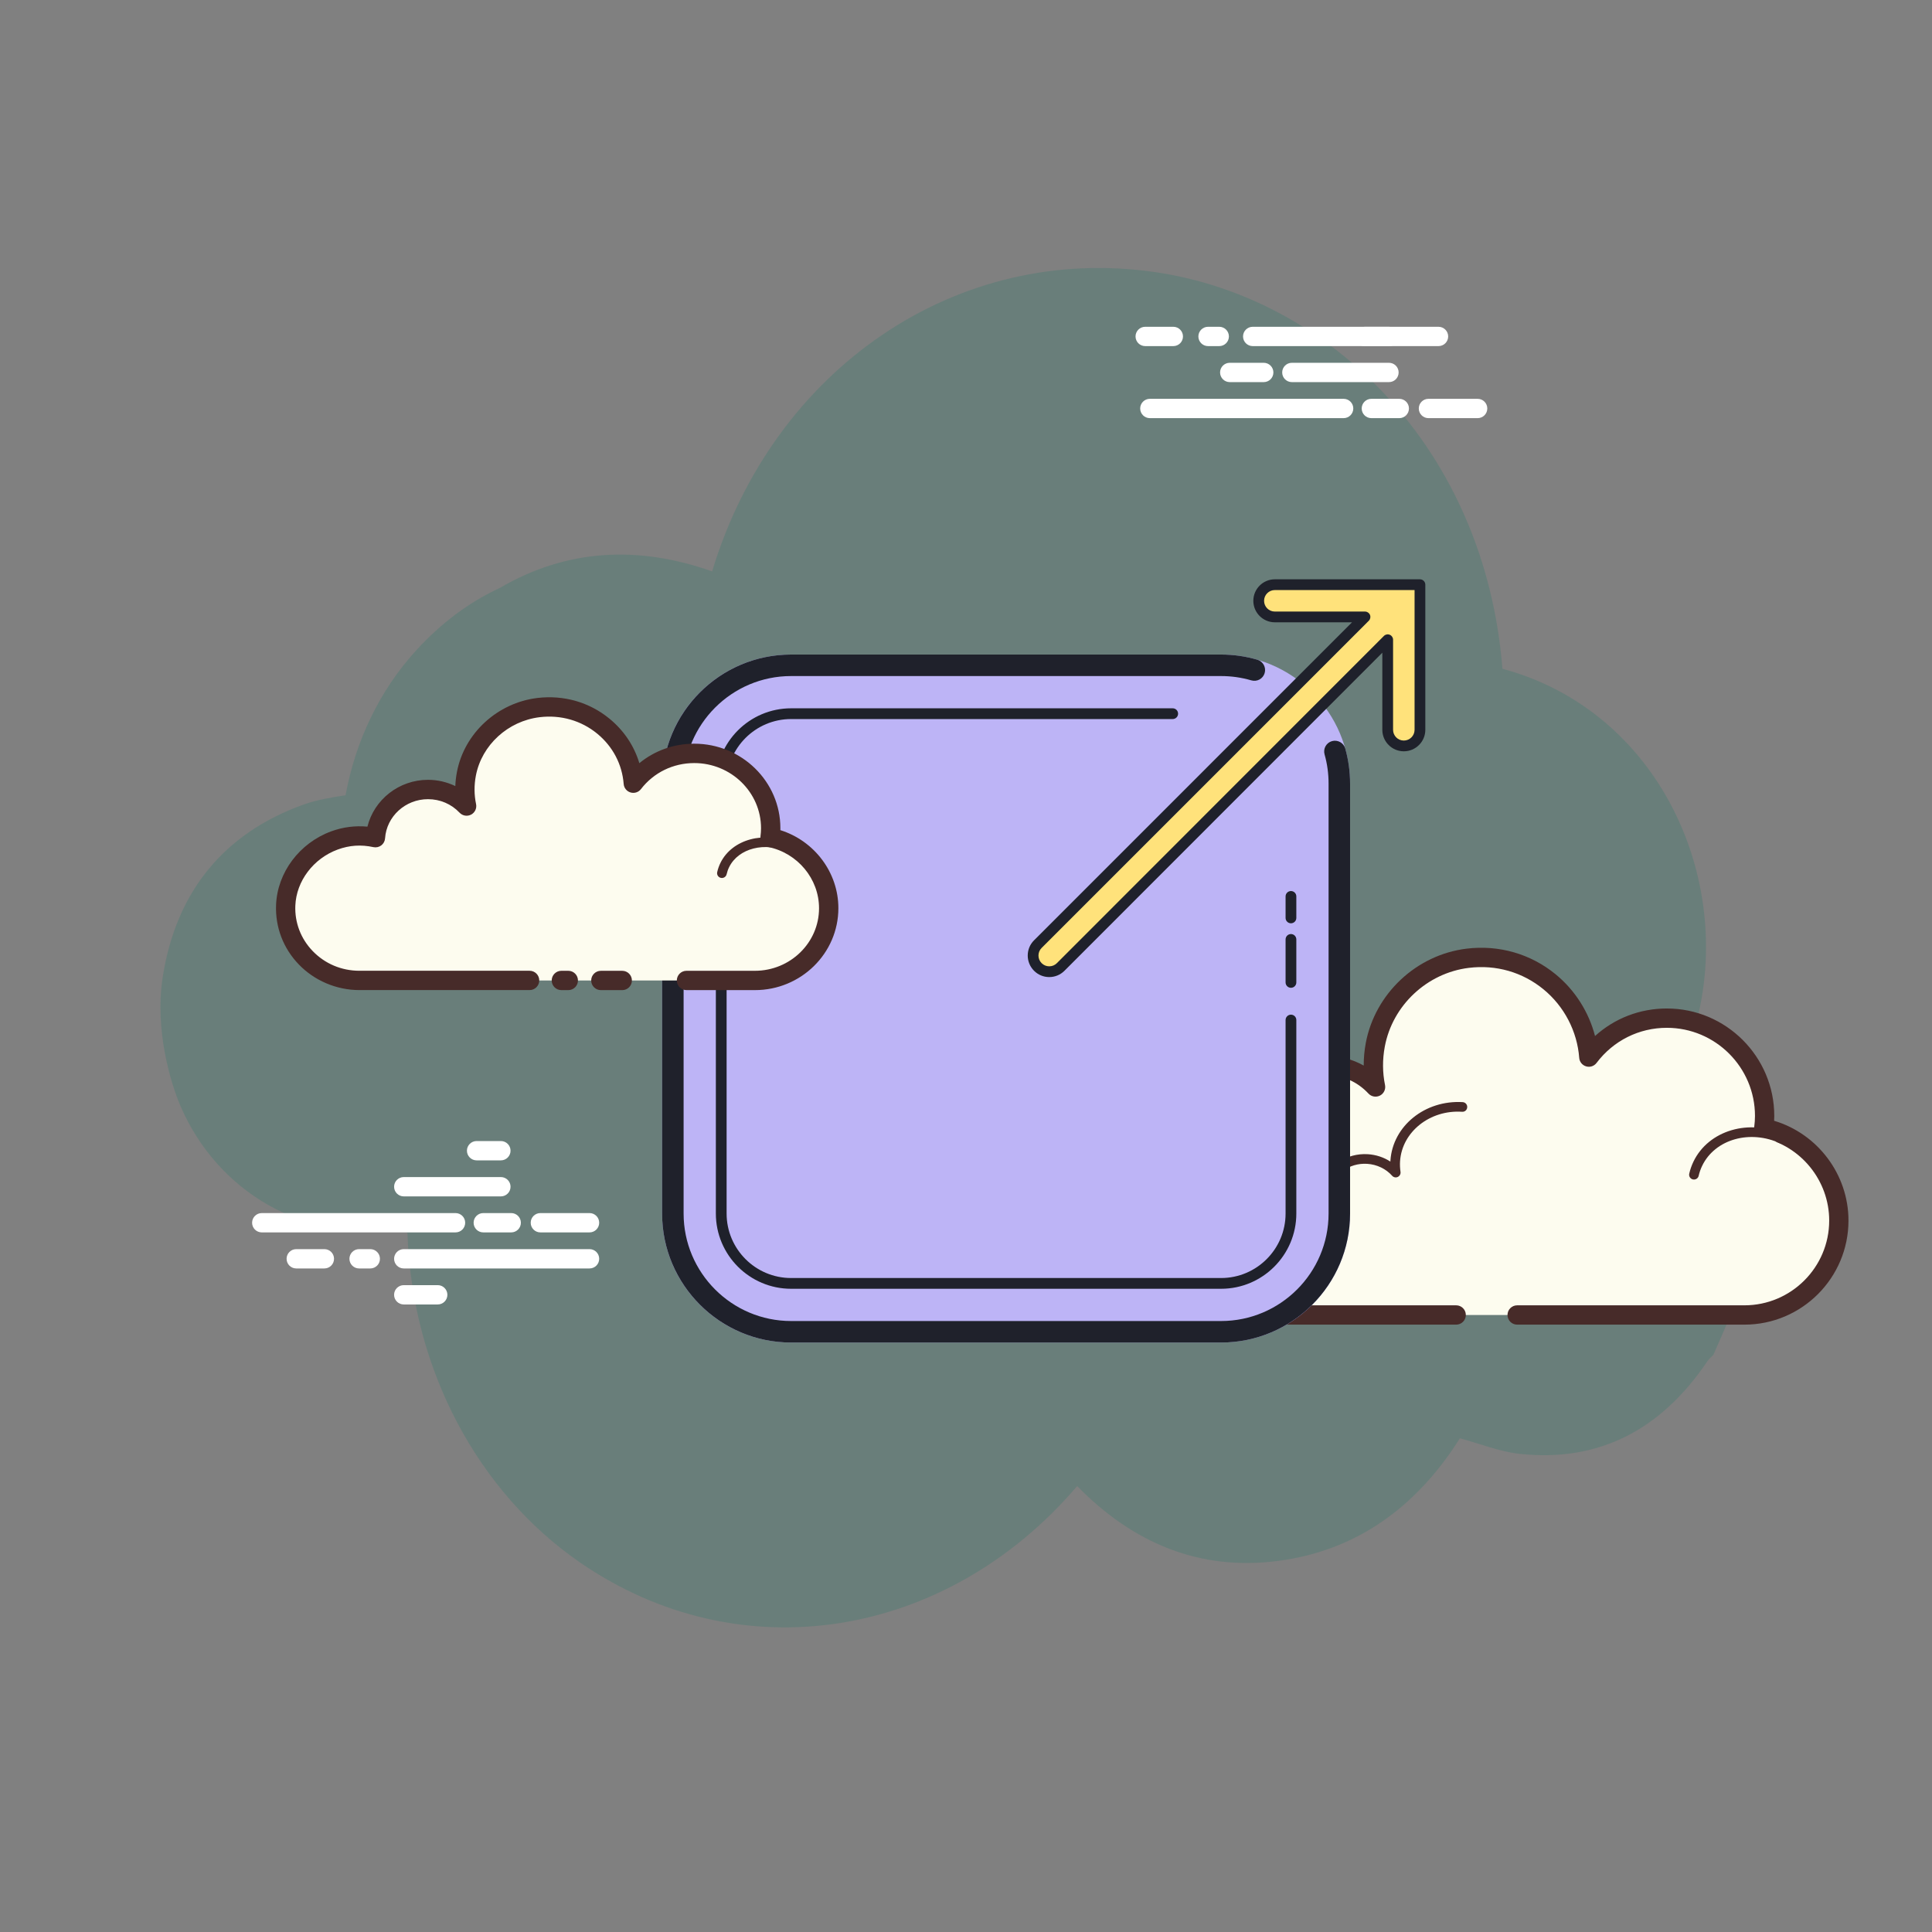 <svg width="133" height="133" viewBox="0 0 133 133" fill="none" xmlns="http://www.w3.org/2000/svg">
<rect x="0" y="0" width="133" height="133" fill="#808080" stroke="none"/>
<path d="M115.315 74.326C115.714 73.507 116.068 72.645 116.374 71.742C119.876 61.407 114.58 49.028 103.429 46.039C102.224 30.899 91.584 20.513 79.568 18.74C65.814 16.712 53.215 25.448 49.023 39.335C43.97 37.545 39.047 37.763 34.406 40.475C32.301 41.448 30.375 42.885 28.647 44.775C26.111 47.549 24.462 51.051 23.79 54.743C22.795 54.9 21.818 55.057 20.896 55.387C15.523 57.314 12.133 61.28 11.203 67.254C10.624 70.974 11.792 74.685 12.444 76.184C15.018 82.109 20.985 85.467 27.049 84.579C27.351 84.535 27.79 84.671 28.049 84.889C28.369 94.358 32.967 102.733 39.865 107.517C50.931 115.194 65.171 112.829 74.153 102.302C78.002 106.239 82.583 108.152 87.964 107.457C93.315 106.767 97.469 103.815 100.501 99.013C101.901 99.39 103.228 99.932 104.601 100.083C109.977 100.67 114.306 98.508 117.545 93.698C117.655 93.534 117.815 93.407 117.952 93.262C118.414 92.201 118.877 91.14 119.34 90.078C119.546 88.468 119.911 86.856 119.929 85.248C119.981 80.919 118.211 76.972 115.315 74.326Z" fill="#127B64" fill-opacity="0.2"/>
<path d="M104.442 90.524C104.442 90.524 119.991 90.524 120.085 90.524C123.676 90.524 126.587 87.612 126.587 84.021C126.587 80.889 124.371 78.274 121.421 77.659C121.455 77.385 121.478 77.107 121.478 76.823C121.478 73.105 118.463 70.09 114.744 70.09C112.548 70.09 110.604 71.146 109.375 72.772C109.061 68.632 105.362 65.439 101.036 65.968C97.872 66.355 95.256 68.801 94.673 71.934C94.487 72.94 94.506 73.915 94.692 74.83C93.843 73.916 92.636 73.341 91.291 73.341C88.831 73.341 86.821 75.258 86.663 77.678C85.545 77.431 84.33 77.447 83.049 77.929C80.602 78.848 78.859 81.151 78.757 83.763C78.612 87.473 81.577 90.526 85.254 90.526C85.533 90.526 86.515 90.526 86.741 90.526H100.242" fill="#FDFCEF"/>
<path d="M120.085 91.189H104.442C104.075 91.189 103.777 90.891 103.777 90.524C103.777 90.157 104.075 89.859 104.442 89.859H120.085C123.304 89.859 125.923 87.24 125.923 84.022C125.923 81.274 123.973 78.87 121.286 78.309C120.947 78.239 120.72 77.921 120.762 77.578C120.793 77.329 120.814 77.079 120.814 76.823C120.814 73.477 118.092 70.755 114.745 70.755C112.833 70.755 111.068 71.636 109.907 73.173C109.741 73.393 109.456 73.49 109.189 73.409C108.924 73.331 108.734 73.098 108.714 72.823C108.576 70.992 107.678 69.27 106.252 68.103C104.813 66.923 102.99 66.398 101.118 66.628C98.237 66.98 95.857 69.212 95.329 72.055C95.164 72.943 95.169 73.831 95.346 74.697C95.404 74.989 95.263 75.285 94.998 75.42C94.731 75.556 94.408 75.5 94.206 75.282C93.441 74.459 92.407 74.007 91.293 74.007C89.207 74.007 87.466 75.638 87.329 77.723C87.316 77.917 87.218 78.095 87.064 78.211C86.909 78.326 86.708 78.369 86.521 78.328C85.402 78.079 84.343 78.152 83.286 78.55C81.066 79.382 79.515 81.487 79.425 83.787C79.362 85.393 79.939 86.913 81.05 88.067C82.16 89.222 83.654 89.859 85.257 89.859H100.244C100.611 89.859 100.909 90.157 100.909 90.524C100.909 90.891 100.611 91.189 100.244 91.189H85.255C83.288 91.189 81.454 90.408 80.09 88.989C78.726 87.571 78.017 85.705 78.095 83.736C78.205 80.908 80.103 78.324 82.816 77.305C83.881 76.906 84.981 76.774 86.099 76.907C86.6 74.483 88.756 72.675 91.292 72.675C92.202 72.675 93.093 72.915 93.878 73.353C93.878 72.841 93.924 72.327 94.019 71.812C94.653 68.405 97.505 65.73 100.955 65.307C103.185 65.034 105.369 65.661 107.093 67.073C108.428 68.168 109.375 69.668 109.803 71.32C111.149 70.102 112.887 69.425 114.743 69.425C118.822 69.425 122.142 72.744 122.142 76.823C122.142 76.934 122.139 77.044 122.132 77.155C125.13 78.05 127.25 80.848 127.25 84.023C127.251 87.973 124.037 91.189 120.085 91.189Z" fill="#472B29"/>
<path d="M100.674 76.201C98.27 76.043 96.199 77.704 96.051 79.91C96.033 80.184 96.045 80.454 96.085 80.716C95.62 80.192 94.934 79.837 94.145 79.785C92.702 79.691 91.456 80.643 91.275 81.94C91.013 81.868 90.739 81.82 90.456 81.802C88.352 81.663 86.54 83.117 86.41 85.048" fill="#FDFCEF"/>
<path d="M86.41 85.379C86.402 85.379 86.394 85.379 86.388 85.379C86.204 85.368 86.066 85.209 86.078 85.026C86.22 82.916 88.179 81.324 90.478 81.471C90.657 81.483 90.838 81.505 91.02 81.541C91.385 80.254 92.693 79.365 94.166 79.456C94.732 79.493 95.261 79.67 95.714 79.964C95.714 79.938 95.716 79.915 95.718 79.891C95.879 77.504 98.105 75.716 100.695 75.871C100.878 75.883 101.016 76.041 101.004 76.225C100.992 76.407 100.849 76.546 100.651 76.535C98.438 76.387 96.517 77.915 96.381 79.936C96.365 80.18 96.376 80.428 96.412 80.67C96.435 80.815 96.357 80.959 96.224 81.021C96.091 81.084 95.932 81.05 95.835 80.94C95.412 80.462 94.788 80.163 94.122 80.119C92.871 80.037 91.761 80.859 91.603 81.988C91.589 82.082 91.536 82.166 91.456 82.219C91.377 82.272 91.279 82.287 91.185 82.263C90.934 82.194 90.68 82.151 90.432 82.136C88.521 81.997 86.857 83.326 86.74 85.072C86.731 85.245 86.585 85.379 86.41 85.379Z" fill="#472B29"/>
<path d="M122.718 78.421C120.458 77.355 117.845 78.109 116.881 80.106C116.761 80.353 116.672 80.61 116.613 80.869" fill="#FDFCEF"/>
<path d="M116.613 81.2C116.589 81.2 116.564 81.198 116.539 81.192C116.359 81.151 116.248 80.973 116.289 80.795C116.354 80.506 116.454 80.225 116.581 79.961C117.623 77.803 120.441 76.978 122.859 78.12C123.025 78.198 123.097 78.397 123.019 78.563C122.94 78.731 122.741 78.8 122.576 78.722C120.484 77.737 118.062 78.421 117.18 80.251C117.074 80.47 116.991 80.703 116.937 80.944C116.903 81.097 116.766 81.2 116.613 81.2Z" fill="#472B29"/>
<path d="M31.359 84.839H18.02C17.652 84.839 17.355 84.541 17.355 84.174C17.355 83.807 17.652 83.509 18.02 83.509H31.359C31.727 83.509 32.024 83.807 32.024 84.174C32.024 84.541 31.728 84.839 31.359 84.839ZM35.193 84.839H33.269C32.902 84.839 32.604 84.541 32.604 84.174C32.604 83.807 32.902 83.509 33.269 83.509H35.193C35.559 83.509 35.858 83.807 35.858 84.174C35.858 84.541 35.559 84.839 35.193 84.839ZM40.584 84.839H37.199C36.832 84.839 36.534 84.541 36.534 84.174C36.534 83.807 36.832 83.509 37.199 83.509H40.584C40.951 83.509 41.249 83.807 41.249 84.174C41.249 84.541 40.951 84.839 40.584 84.839ZM40.584 87.321H27.795C27.428 87.321 27.13 87.023 27.13 86.656C27.13 86.289 27.428 85.991 27.795 85.991H40.584C40.951 85.991 41.249 86.289 41.249 86.656C41.249 87.023 40.951 87.321 40.584 87.321ZM25.491 87.321H24.72C24.353 87.321 24.055 87.023 24.055 86.656C24.055 86.289 24.353 85.991 24.72 85.991H25.491C25.858 85.991 26.156 86.289 26.156 86.656C26.156 87.023 25.86 87.321 25.491 87.321ZM22.33 87.321H20.393C20.026 87.321 19.729 87.023 19.729 86.656C19.729 86.289 20.026 85.991 20.393 85.991H22.33C22.697 85.991 22.995 86.289 22.995 86.656C22.995 87.023 22.698 87.321 22.33 87.321ZM34.481 82.36H27.795C27.428 82.36 27.13 82.062 27.13 81.695C27.13 81.328 27.428 81.03 27.795 81.03H34.481C34.848 81.03 35.146 81.328 35.146 81.695C35.146 82.062 34.848 82.36 34.481 82.36ZM34.481 79.88H32.809C32.442 79.88 32.144 79.582 32.144 79.215C32.144 78.848 32.442 78.55 32.809 78.55H34.481C34.848 78.55 35.146 78.848 35.146 79.215C35.146 79.582 34.848 79.88 34.481 79.88ZM30.133 89.8H27.794C27.427 89.8 27.129 89.502 27.129 89.135C27.129 88.768 27.427 88.47 27.794 88.47H30.133C30.5 88.47 30.798 88.768 30.798 89.135C30.798 89.502 30.502 89.8 30.133 89.8Z" fill="white"/>
<path d="M92.496 28.785H79.156C78.789 28.785 78.491 28.487 78.491 28.12C78.491 27.753 78.789 27.455 79.156 27.455H92.496C92.863 27.455 93.161 27.753 93.161 28.12C93.161 28.487 92.863 28.785 92.496 28.785ZM96.328 28.785H94.405C94.038 28.785 93.74 28.487 93.74 28.12C93.74 27.753 94.038 27.455 94.405 27.455H96.328C96.695 27.455 96.993 27.753 96.993 28.12C96.993 28.487 96.697 28.785 96.328 28.785ZM101.721 28.785H98.335C97.968 28.785 97.67 28.487 97.67 28.12C97.67 27.753 97.968 27.455 98.335 27.455H101.721C102.088 27.455 102.386 27.753 102.386 28.12C102.386 28.487 102.088 28.785 101.721 28.785ZM99.027 23.826H86.237C85.87 23.826 85.572 23.528 85.572 23.161C85.572 22.794 85.87 22.496 86.237 22.496H99.028C99.395 22.496 99.693 22.794 99.693 23.161C99.693 23.528 99.395 23.826 99.027 23.826ZM83.934 23.826H83.162C82.795 23.826 82.497 23.528 82.497 23.161C82.497 22.794 82.795 22.496 83.162 22.496H83.934C84.301 22.496 84.599 22.794 84.599 23.161C84.599 23.528 84.301 23.826 83.934 23.826ZM80.772 23.826H78.836C78.469 23.826 78.171 23.528 78.171 23.161C78.171 22.794 78.469 22.496 78.836 22.496H80.772C81.139 22.496 81.437 22.794 81.437 23.161C81.437 23.528 81.141 23.826 80.772 23.826ZM95.618 26.305H88.932C88.565 26.305 88.267 26.007 88.267 25.64C88.267 25.273 88.565 24.975 88.932 24.975H95.618C95.985 24.975 96.283 25.273 96.283 25.64C96.283 26.007 95.985 26.305 95.618 26.305Z" fill="white"/>
<path d="M95.618 23.826H93.946C93.579 23.826 93.281 23.528 93.281 23.161C93.281 22.794 93.579 22.496 93.946 22.496H95.618C95.985 22.496 96.283 22.794 96.283 23.161C96.283 23.528 95.985 23.826 95.618 23.826ZM86.996 26.305H84.656C84.289 26.305 83.991 26.007 83.991 25.64C83.991 25.273 84.289 24.975 84.656 24.975H86.996C87.363 24.975 87.661 25.273 87.661 25.64C87.661 26.007 87.364 26.305 86.996 26.305Z" fill="white"/>
<path d="M84.06 92.42H54.46C49.556 92.42 45.58 88.444 45.58 83.54V53.94C45.58 49.036 49.556 45.06 54.46 45.06H84.06C88.964 45.06 92.94 49.036 92.94 53.94V83.54C92.94 88.444 88.964 92.42 84.06 92.42Z" fill="#BDB4F6"/>
<path d="M87.76 40.25C87.147 40.25 86.65 40.747 86.65 41.36C86.65 41.973 87.147 42.47 87.76 42.47H93.968L71.443 64.995C71.01 65.428 71.01 66.129 71.442 66.563L71.444 66.565C71.878 67 72.581 67.001 73.016 66.567L95.53 44.039V50.24C95.53 50.853 96.027 51.35 96.64 51.35C97.252 51.35 97.75 50.853 97.75 50.24V40.25H87.76Z" fill="#FFE27B"/>
<path d="M84.06 92.42H54.46C49.563 92.42 45.58 88.437 45.58 83.54V53.94C45.58 49.044 49.563 45.06 54.46 45.06H84.06C84.908 45.06 85.749 45.18 86.558 45.416C86.949 45.531 87.175 45.942 87.06 46.334C86.945 46.726 86.541 46.951 86.142 46.837C85.468 46.64 84.768 46.54 84.06 46.54H54.46C50.38 46.54 47.06 49.86 47.06 53.94V83.54C47.06 87.62 50.38 90.94 54.46 90.94H84.06C88.14 90.94 91.46 87.62 91.46 83.54V53.94C91.46 53.256 91.368 52.581 91.184 51.932C91.074 51.539 91.302 51.13 91.695 51.019C92.09 50.91 92.498 51.138 92.609 51.53C92.829 52.31 92.94 53.121 92.94 53.94V83.54C92.94 88.437 88.957 92.42 84.06 92.42Z" fill="#1F212B"/>
<path d="M72.231 67.262C72.23 67.262 72.23 67.262 72.229 67.262C71.834 67.262 71.461 67.107 71.182 66.826C70.605 66.246 70.607 65.309 71.182 64.734L93.075 42.84H87.76C86.944 42.84 86.28 42.176 86.28 41.36C86.28 40.544 86.944 39.88 87.76 39.88H97.75C97.954 39.88 98.12 40.046 98.12 40.25V50.24C98.12 51.056 97.456 51.72 96.64 51.72C95.824 51.72 95.16 51.056 95.16 50.24V44.933L73.278 66.829C72.998 67.108 72.627 67.262 72.231 67.262ZM87.76 40.62C87.351 40.62 87.02 40.952 87.02 41.36C87.02 41.769 87.351 42.1 87.76 42.1H93.968C94.118 42.1 94.253 42.19 94.31 42.329C94.367 42.467 94.335 42.626 94.23 42.732L71.706 65.257C71.417 65.545 71.417 66.013 71.704 66.302C71.846 66.445 72.032 66.522 72.23 66.522H72.231C72.429 66.522 72.615 66.445 72.755 66.305L95.269 43.778C95.374 43.672 95.534 43.641 95.672 43.698C95.81 43.754 95.9 43.889 95.9 44.039V50.24C95.9 50.649 96.231 50.98 96.64 50.98C97.048 50.98 97.38 50.649 97.38 50.24V40.62H87.76Z" fill="#1F212B"/>
<path d="M84.06 88.72H54.46C51.604 88.72 49.28 86.396 49.28 83.54V53.94C49.28 51.084 51.604 48.76 54.46 48.76H80.73C80.934 48.76 81.1 48.926 81.1 49.13C81.1 49.334 80.934 49.5 80.73 49.5H54.46C52.012 49.5 50.02 51.491 50.02 53.94V83.54C50.02 85.989 52.012 87.98 54.46 87.98H84.06C86.509 87.98 88.5 85.989 88.5 83.54V70.22C88.5 70.016 88.666 69.85 88.87 69.85C89.075 69.85 89.24 70.016 89.24 70.22V83.54C89.24 86.396 86.916 88.72 84.06 88.72ZM88.87 68C88.666 68 88.5 67.834 88.5 67.63V64.67C88.5 64.466 88.666 64.3 88.87 64.3C89.075 64.3 89.24 64.466 89.24 64.67V67.63C89.24 67.834 89.075 68 88.87 68ZM88.87 63.56C88.666 63.56 88.5 63.394 88.5 63.19V61.71C88.5 61.506 88.666 61.34 88.87 61.34C89.075 61.34 89.24 61.506 89.24 61.71V63.19C89.24 63.394 89.075 63.56 88.87 63.56Z" fill="#1F212B"/>
<path d="M47.259 67.496C49.764 67.496 51.937 67.496 51.967 67.496C54.774 67.496 57.049 65.269 57.049 62.523C57.049 60.126 55.318 58.127 53.013 57.655C53.039 57.445 53.058 57.233 53.058 57.017C53.058 54.172 50.701 51.865 47.795 51.865C46.079 51.865 44.559 52.673 43.599 53.918C43.353 50.751 40.463 48.308 37.082 48.713C34.609 49.01 32.564 50.88 32.109 53.276C31.963 54.045 31.979 54.791 32.124 55.491C31.461 54.793 30.517 54.352 29.466 54.352C27.543 54.352 25.973 55.818 25.849 57.669C24.975 57.481 24.025 57.493 23.025 57.86C21.113 58.562 19.751 60.324 19.671 62.323C19.558 65.16 21.875 67.496 24.749 67.496C24.967 67.496 25.734 67.496 25.911 67.496H36.464H47.259ZM38.645 67.496H39.123H38.645Z" fill="#FDFCEF"/>
<path d="M51.967 68.16H47.258C46.891 68.16 46.593 67.862 46.593 67.495C46.593 67.128 46.891 66.83 47.258 66.83H51.967C54.403 66.83 56.383 64.898 56.383 62.523C56.383 60.496 54.909 58.723 52.878 58.306C52.538 58.237 52.308 57.917 52.352 57.571C52.376 57.389 52.39 57.204 52.39 57.016C52.39 54.543 50.327 52.53 47.792 52.53C46.34 52.53 45.002 53.183 44.123 54.323C43.954 54.541 43.671 54.632 43.406 54.553C43.143 54.475 42.955 54.242 42.934 53.968C42.829 52.613 42.182 51.383 41.112 50.505C40.011 49.602 38.606 49.199 37.158 49.371C34.969 49.633 33.16 51.289 32.759 53.399C32.634 54.056 32.638 54.713 32.773 55.355C32.833 55.647 32.693 55.942 32.43 56.079C32.166 56.217 31.844 56.163 31.638 55.947C31.069 55.346 30.296 55.016 29.462 55.016C27.908 55.016 26.61 56.201 26.508 57.712C26.495 57.905 26.399 58.083 26.245 58.199C26.091 58.314 25.895 58.357 25.704 58.317C24.855 58.132 24.053 58.187 23.25 58.482C21.572 59.099 20.398 60.653 20.331 62.347C20.284 63.511 20.707 64.619 21.521 65.466C22.366 66.345 23.511 66.828 24.744 66.828H36.458C36.825 66.828 37.123 67.126 37.123 67.493C37.123 67.86 36.825 68.158 36.458 68.158H24.746C23.17 68.158 21.646 67.513 20.563 66.386C19.497 65.276 18.943 63.822 19.005 62.294C19.092 60.067 20.615 58.034 22.794 57.233C23.605 56.935 24.443 56.828 25.294 56.907C25.752 55.051 27.461 53.683 29.464 53.683C30.119 53.683 30.763 53.834 31.344 54.113C31.356 53.791 31.393 53.469 31.455 53.147C31.961 50.475 34.244 48.378 37.001 48.048C38.81 47.834 40.572 48.338 41.956 49.474C42.951 50.289 43.656 51.348 44.013 52.536C45.065 51.674 46.388 51.196 47.794 51.196C51.063 51.196 53.722 53.804 53.722 57.012C53.722 57.058 53.722 57.103 53.72 57.148C56.066 57.886 57.714 60.058 57.714 62.519C57.714 65.631 55.137 68.16 51.967 68.16ZM39.122 68.16H38.645C38.278 68.16 37.98 67.862 37.98 67.495C37.98 67.128 38.278 66.83 38.645 66.83H39.122C39.489 66.83 39.787 67.128 39.787 67.495C39.787 67.862 39.491 68.16 39.122 68.16Z" fill="#472B29"/>
<path d="M49.696 60.441C49.672 60.441 49.647 60.438 49.623 60.433C49.443 60.393 49.332 60.214 49.373 60.035C49.423 59.813 49.499 59.601 49.598 59.398C50.401 57.77 52.623 57.171 54.548 58.059C54.714 58.136 54.787 58.334 54.71 58.501C54.632 58.667 54.436 58.74 54.269 58.663C52.671 57.925 50.84 58.386 50.195 59.692C50.118 59.847 50.06 60.012 50.022 60.181C49.986 60.337 49.849 60.441 49.696 60.441Z" fill="#472B29"/>
<path d="M42.836 68.161H41.363C40.996 68.161 40.698 67.863 40.698 67.496C40.698 67.129 40.996 66.831 41.363 66.831H42.836C43.203 66.831 43.501 67.129 43.501 67.496C43.501 67.863 43.203 68.161 42.836 68.161Z" fill="#472B29"/>
</svg>
